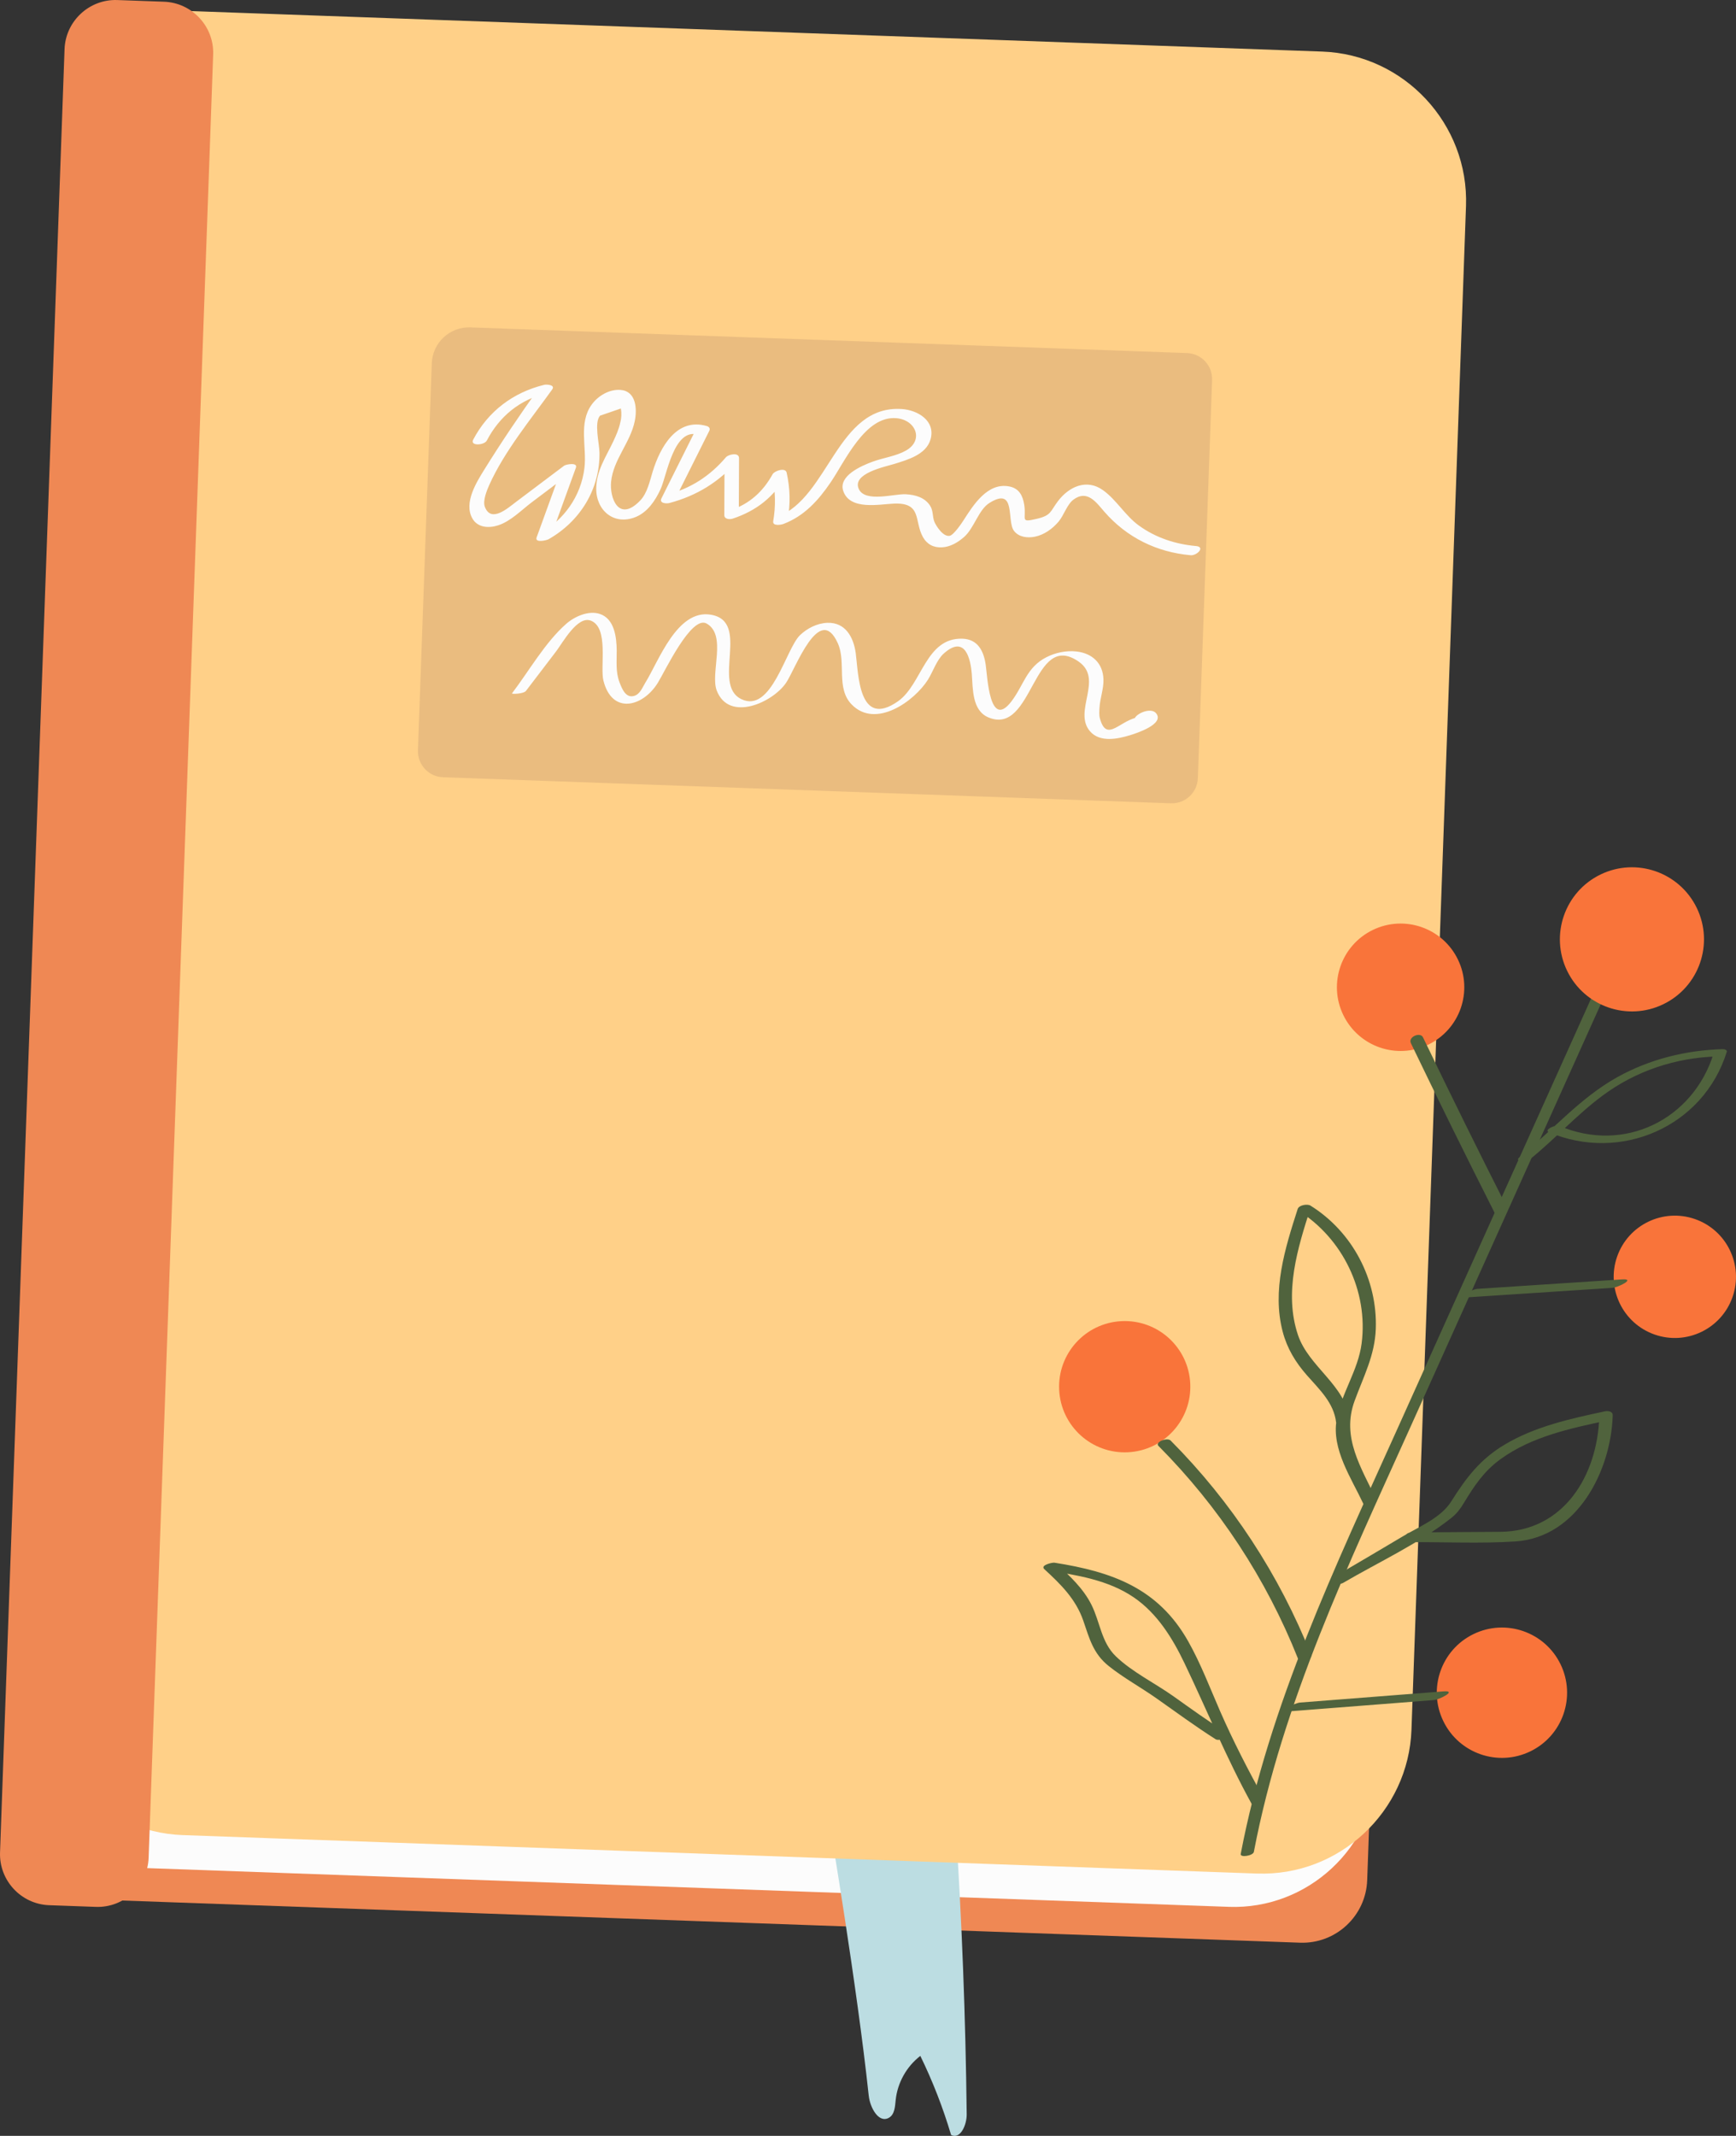 <svg id="_Слой_2" xmlns="http://www.w3.org/2000/svg" width="878.1" height="1080" viewBox="0 0 878.1 1080"><rect x="0" y="0" width="878.1" height="1080" fill="#333333" stroke="none"/><g id="Autumn04_406602280"><g id="Autumn04_406602280-2"><path d="M876.37 655.78c-5.61 16.13-23.24 24.66-39.37 19.05-16.13-5.61-24.66-23.24-19.05-39.37 5.61-16.13 23.24-24.66 39.37-19.05 16.13 5.61 24.66 23.24 19.05 39.37z" fill="#f9743a"/><g><path d="M84.25 64.36H674.02c18.1.0 32.8 14.7 32.8 32.8v842.1c0 18.1-14.7 32.8-32.8 32.8H51.45V97.17c0-18.1 14.7-32.8 32.8-32.8z" transform="translate(18.78 -13.23) rotate(2.05)" fill="#ef8854"/><path d="M621.53 964.19l-582.24-20.84L69.16 108.95c1.43-39.99 35.32-71.54 75.32-70.11l509.53 18.24c39.99 1.43 71.54 35.32 70.11 75.32l-27.26 761.69c-1.43 39.99-35.32 71.54-75.32 70.11z" fill="#fcfcfc"/><path d="M439.43 1059.7c.64 6.01 5.05 14.16 10.26 11.11 2.86-1.67 3.03-5.63 3.36-8.92.89-8.72 5.52-17 12.47-22.33 6.28 12.87 11.49 26.26 15.56 39.99 4.72 2.39 7.95-5.17 7.89-10.46-.55-48.98-2.43-97.95-5.64-146.82-.18-2.82-.54-5.98-2.75-7.75-2.24-1.8-5.46-1.42-8.29-.96-17.54 2.89-35.07 5.79-52.61 8.68.0.0 13.85 82.09 19.74 137.46z" fill="#bcdde2"/><path d="M635.83 947.36l-543.41-19.45c-41.49-1.49-74.22-36.64-72.73-78.13L48.93 32.68c.57-15.81 13.96-28.28 29.78-27.72L668.8 26.08c41.49 1.49 74.22 36.64 72.73 78.13l-27.58 770.41c-1.48 41.49-36.64 74.22-78.13 72.73z" fill="#ffd088"/><path d="M48.51 964.21l-23.66-.85c-14.16-.51-25.34-12.51-24.83-26.67L32.65 24.85C33.16 10.68 45.16-.49 59.33.02l23.66.85c14.16.51 25.34 12.51 24.83 26.67l-32.64 911.84c-.51 14.16-12.51 25.34-26.67 24.83z" fill="#ef8854"/><path d="M233.69 171.86h362.77c7.27.0 13.16 5.9 13.16 13.16v201.49c0 7.27-5.9 13.16-13.16 13.16H228.04c-7.27.0-13.16-5.9-13.16-13.16V190.68c0-10.39 8.43-18.82 18.82-18.82z" transform="translate(10.49 -14.56) rotate(2.05)" fill="#eabc7f"/><path d="M266.15 349.21c5.05-6.62 10.1-13.23 15.15-19.85 3.32-4.35 10.72-18.06 17.47-15.56 9.32 3.45 4.67 23.26 6.45 30.34 4.36 17.32 19.84 13.38 27.44 1.26 3.64-5.81 17.02-34.51 24.78-30.09 10.38 5.9 1.68 25.05 5.11 33.9 6.24 16.09 28.35 5.98 35.08-3.97 4.8-7.09 16.85-40.79 26.18-19.91 4.32 9.67-1.04 22.6 6.93 30.84 12.19 12.61 31.87-1.74 38.65-12.51 2.47-3.93 4.43-10 7.95-13.17 10.91-9.82 13.63 2.84 14.22 10.41.58 7.41.06 18.4 8.45 21.88 22.69 9.43 22.3-44.51 45.65-28.2 12.66 8.84-3.03 25.1 5.69 35.2 4.99 5.78 13.96 3.91 20.31 1.96 2.86-.88 17.62-5.54 13.11-11.09-2.43-2.99-9.39-.2-10.77 2.45-.42.81 6.24.46 7.18-1.34.21-.41.43-.81.64-1.22-1.73.68-3.46 1.36-5.2 2.05-9.76.8-16.76 13.59-20.28.63-.46-1.69-.3-3.57-.2-5.3.26-4.83 2.16-9.53 2.01-14.4-.25-8.22-5.73-13.21-13.66-14.1-5.13-.58-10.6.57-15.19 2.9-10.13 5.14-11.5 14.31-17.8 22.47-10.95 14.18-12.02-12.39-12.91-18.62-1-7.02-4-12.95-11.76-13.21-18.61-.62-20.43 23.05-32.53 31.59-20.12 14.19-20.07-14.03-21.45-24.26-1.11-8.17-5.26-15.67-14.34-15.36-5.14.18-10.24 2.76-13.88 6.27-7.19 6.94-14.38 39.81-29.7 32.29-15.17-7.45 5.07-39.35-15.48-42.68-17.01-2.76-26.28 23.55-32.97 34.3-1.56 2.51-2.63 5.81-5.66 6.75-4.2 1.3-6.14-3.33-7.49-6.93-1.99-5.3-1.33-10.51-1.39-16.03-.07-6.72-1.12-16.07-8.62-18.49-5.71-1.84-12.77 1.37-16.96 5.07-10.65 9.37-18.82 23.89-27.39 35.12-.34.44 5.88.36 7.18-1.34h0z" fill="#fcfcfc"/><path d="M246.24 222.77c6.43-12.27 16.65-20.65 30.21-23.94-1.34-.78-2.67-1.56-4.01-2.35-9.55 13.32-18.71 26.89-27.36 40.81-3.99 6.42-10.55 16.79-6.23 24.72 2.64 4.85 8.35 5.17 13.12 3.63 6.37-2.06 11.81-7.74 17.05-11.69 6.98-5.26 13.97-10.52 20.95-15.77-2-.32-4-.64-6-.96-4.18 11.5-8.35 23-12.53 34.51-1.07 2.96 5.09 1.47 6 .96 15.96-9.05 26.04-25.29 25.79-43.8-.06-4.6-2.84-15.26.3-18.71 3.51-1.21 7.01-2.41 10.52-3.62.43 2.48.31 4.9-.34 7.26-.68 3.17-2.03 6.23-3.4 9.16-3.7 7.96-8.62 14.82-8.72 23.96-.13 11.2 9.03 18.94 19.94 14.49 6.04-2.46 9.96-8.34 12.58-14.02 3.2-6.91 6.63-31.24 19.04-27.61-.42-.81-.84-1.61-1.26-2.42-5.77 11.54-11.55 23.09-17.32 34.63-1.25 2.5 2.48 2.75 4.01 2.35 13.74-3.64 25.29-10.68 34.56-21.51-2.22-.14-4.43-.29-6.65-.43-.04 9.36-.08 18.73-.12 28.09.0 2.07 2.74 2.24 4.24 1.74 11.89-3.93 21.01-10.98 27.1-22.05-2.36.25-4.72.5-7.09.75 1.66 7.62 1.8 14.9.49 22.57-.46 2.65 3.96 1.88 5.19 1.41 10.54-4.02 17.64-11.89 23.86-21.03 7.34-10.76 17.45-33.81 33.26-32.44 9.97.86 13.94 11.24 4.81 16.38-5.03 2.83-11.38 3.61-16.79 5.59-5.59 2.05-17.49 7.11-14.91 14.81 3.33 9.94 18.26 6.72 25.62 6.41 14.35-.6 10.16 8.83 14.68 16.9 2.1 3.75 5.45 5.43 9.66 5.21 4.24-.22 8.05-2.5 11.17-5.24 5.12-4.49 7.3-13.78 12.82-17.21 13.77-8.56 8.53 9.27 12.48 14.21 2.5 3.13 6.75 3.59 10.42 2.88 4.77-.93 9.1-4.08 12.16-7.75 2.59-3.1 4.2-8.62 7.46-11.03 6.99-5.18 11.53 1.46 15.57 6.1 11.37 13.07 26.48 20.5 43.67 22.03 3.15.28 7.63-4.21 2.7-4.65-10.38-.92-20.35-4.2-28.84-10.34-7.03-5.09-11.27-12.93-18.17-17.89-8.29-5.95-17.27-1.81-22.85 5.61-3.91 5.19-3.29 7.12-10.55 8.83-8.87 2.09-5.29.39-6.44-6.98-.72-4.67-2.56-8.36-7.52-9.35-11.09-2.2-18.3 9.49-23.21 17.13-.63.98-4.85 7.37-6.96 7.81-3.32.71-6.94-5.05-7.76-7.06-1.05-2.57-.52-5.59-2.14-8.1-2.74-4.26-7.5-5.56-12.31-5.84-5.76-.33-20.47 4.31-23.75-2.58-3.77-7.91 13.26-11.32 17.83-12.73 6.71-2.09 16.21-4.7 18.41-12.43 2.68-9.43-6.5-14.84-14.57-15.36-32.69-2.12-36.77 44.61-62.86 54.55l5.19 1.41c1.41-8.25 1.25-15.59-.53-23.77-.62-2.85-6.18-.9-7.09.75-4.82 8.77-11.71 15.07-21.36 18.26 1.41.58 2.83 1.16 4.24 1.74.04-9.36.08-18.73.12-28.09.01-3.13-5.35-1.95-6.65-.43-8.07 9.44-17.7 15.7-29.73 18.89 1.34.78 2.67 1.56 4.01 2.35 5.77-11.54 11.55-23.09 17.32-34.63.59-1.17-.1-2.08-1.26-2.42-15.21-4.45-23.56 10.63-27.36 22.98-1.47 4.79-2.7 10.88-6.28 14.63-10.93 11.44-15.61-1.31-14.76-9.52 1.15-11.18 9.66-19.6 11.94-30.45 1.32-6.26.72-15.22-7.04-15.9-5.69-.5-11.47 2.92-14.72 7.41-6.78 9.35-2.39 21.54-3.67 32.07-1.75 14.33-10.4 26.31-22.83 33.36 2 .32 4 .64 6 .96 4.18-11.5 8.35-23 12.53-34.51 1.02-2.81-5.03-1.69-6-.96-8.15 6.13-16.3 12.27-24.45 18.4-4.09 3.08-12.5 10.64-15.62 2.37-1.15-3.06 1.04-8.38 2.2-10.97 7.62-17.03 21.05-33.28 31.86-48.37 1.72-2.4-2.83-2.63-4.01-2.35-15.67 3.8-28.43 13.39-35.94 27.73-1.75 3.34 5.6 2.89 6.88.45h0z" fill="#fcfcfc"/><path d="M634.22 936.42c14.42-75.58 47.92-145.4 79.3-215.07 33.24-73.81 66.47-147.62 99.71-221.42.69-1.53-5.77-.89-6.64 1.02-33.24 73.81-66.47 147.62-99.71 221.42-31.37 69.67-64.87 139.49-79.3 215.07-.38 2.02 6.27.9 6.64-1.02h0z" fill="#50633d"/><circle cx="568.95" cy="701.14" r="33.19" transform="translate(-33.27 28.36) rotate(-2.77)" fill="#f9743a"/><circle cx="708.44" cy="499.25" r="32.21" transform="translate(-146.71 358.36) rotate(-25.82)" fill="#f9743a"/><circle cx="825.46" cy="475.02" r="36.44" transform="translate(-124.48 406.91) rotate(-25.82)" fill="#f9743a"/><circle cx="759.69" cy="855.96" r="32.95" transform="translate(-296.95 416.29) rotate(-25.82)" fill="#f9743a"/><path d="M585.96 731.12c30.6 30.79 54.48 67.12 70.54 107.45.99 2.48 7.6.51 6.69-1.79-16.18-40.63-40.21-77.33-71.04-108.35-1.75-1.76-8.1.77-6.19 2.69h0z" fill="#50633d"/><path d="M652.76 865.29c24.16-1.88 48.33-3.77 72.49-5.65 2.91-.23 12.12-4.97 4.85-4.4-24.16 1.88-48.33 3.77-72.49 5.65-2.91.23-12.12 4.97-4.85 4.4h0z" fill="#50633d"/><path d="M713.67 527.52c13.88 28.82 28.04 57.51 42.49 86.05 1.42 2.8 7.75.24 6.1-3.01-14.45-28.54-28.61-57.22-42.49-86.05-1.35-2.81-7.68-.27-6.1 3.01h0z" fill="#50633d"/><path d="M742.51 655.98c24.35-1.59 48.69-3.19 73.04-4.78 2.86-.19 12.15-4.76 4.88-4.28-24.35 1.59-48.69 3.19-73.04 4.78-2.86.19-12.15 4.76-4.88 4.28h0z" fill="#50633d"/><path d="M682.54 717.58c-1.9-17.07-20.6-26.51-25.99-42.5-7.25-21.51-.17-44.05 6.49-64.73-2.15.58-4.3 1.15-6.45 1.73 22.54 14.02 35.58 40.78 32.14 67.26-1.79 13.75-10.31 25.12-12.65 38.6-2.58 14.9 7.45 29.45 13.5 42.4.95 2.03 7.46-.14 6.69-1.79-7.69-16.47-17.88-31.66-11.1-50.17 4.5-12.29 10.24-23 10.73-36.39.9-25.03-11.83-49.18-33.06-62.39-1.57-.97-5.8-.27-6.45 1.73-6.4 19.87-13.09 41.21-7.56 62.11 2.23 8.42 6.45 15.37 12.14 21.86 6.36 7.25 13.76 14.01 14.88 24.08.2 1.83 6.93.43 6.69-1.79h0z" fill="#50633d"/><path d="M639.38 909.62c-8.02-14.52-15.66-29.31-22.3-44.52-5.14-11.78-9.7-23.85-16.02-35.08-15.17-26.95-38.46-35.26-67.71-39.85-1.05-.16-7.36 1.22-5.11 3.28 8.27 7.58 15.93 15.13 19.68 25.98 3.16 9.16 5.01 16.71 12.9 23.01 7.59 6.06 16.34 10.81 24.28 16.42 9.86 6.96 19.58 14.09 29.77 20.57 2 1.27 8.11-1.6 5.28-3.4-9.06-5.76-17.76-12.02-26.5-18.24-9.35-6.66-21.01-12.34-29.24-20.27-7.39-7.12-7.94-17.29-12.33-26.06-4.13-8.26-10.94-14.56-17.65-20.72-1.7 1.09-3.41 2.19-5.11 3.28 15.21 2.38 31.21 4.83 44.21 13.72 11.82 8.08 19.55 20.6 25.61 33.27 11.42 23.85 21.24 48.09 34.06 71.3 1.15 2.07 7.64-.07 6.19-2.7h0z" fill="#50633d"/><path d="M773.91 586.16c12.59-10.19 23.53-22.35 36.53-32.04 17.01-12.68 37.18-19.33 58.33-19.95-.67-.47-1.35-.93-2.02-1.4-10.46 33.45-45.24 50.49-77.98 36.55-1.93-.82-8.03 2.02-5.34 3.17 36.22 15.43 78.13-2.65 89.99-40.59.34-1.08-1.33-1.42-2.02-1.4-18.65.54-36.82 5.02-53.21 14.09-18.91 10.46-33 27.11-49.62 40.57-2.93 2.37 3.71 2.32 5.34 1h0z" fill="#50633d"/><path d="M679.52 800.3c17.93-10.5 38.35-19.88 54.66-32.82 2.65-2.1 4.46-4.52 6.24-7.46 5.23-8.62 10.13-16.08 18.51-22.16 15.81-11.47 35.29-15.58 54.03-19.6-1.34-.69-2.67-1.37-4.01-2.06-.89 30.04-18.14 58.14-50.12 58.36-14.99.1-29.97.2-44.96.3-3.83.03-5.13 4.96-.58 4.93 17.63-.12 35.56.77 53.15-.36 31.49-2.02 48.47-35.88 49.3-63.73.06-2.15-2.43-2.4-4.01-2.06-17.38 3.73-35.17 7.6-50.62 16.8-12.47 7.42-19.56 16.86-27.07 28.79-5.27 8.36-16.34 12.76-24.58 17.69-10.93 6.53-21.91 12.96-32.89 19.4-3.9 2.29-.35 5.92 2.97 3.98h0z" fill="#50633d"/></g></g></g></svg>